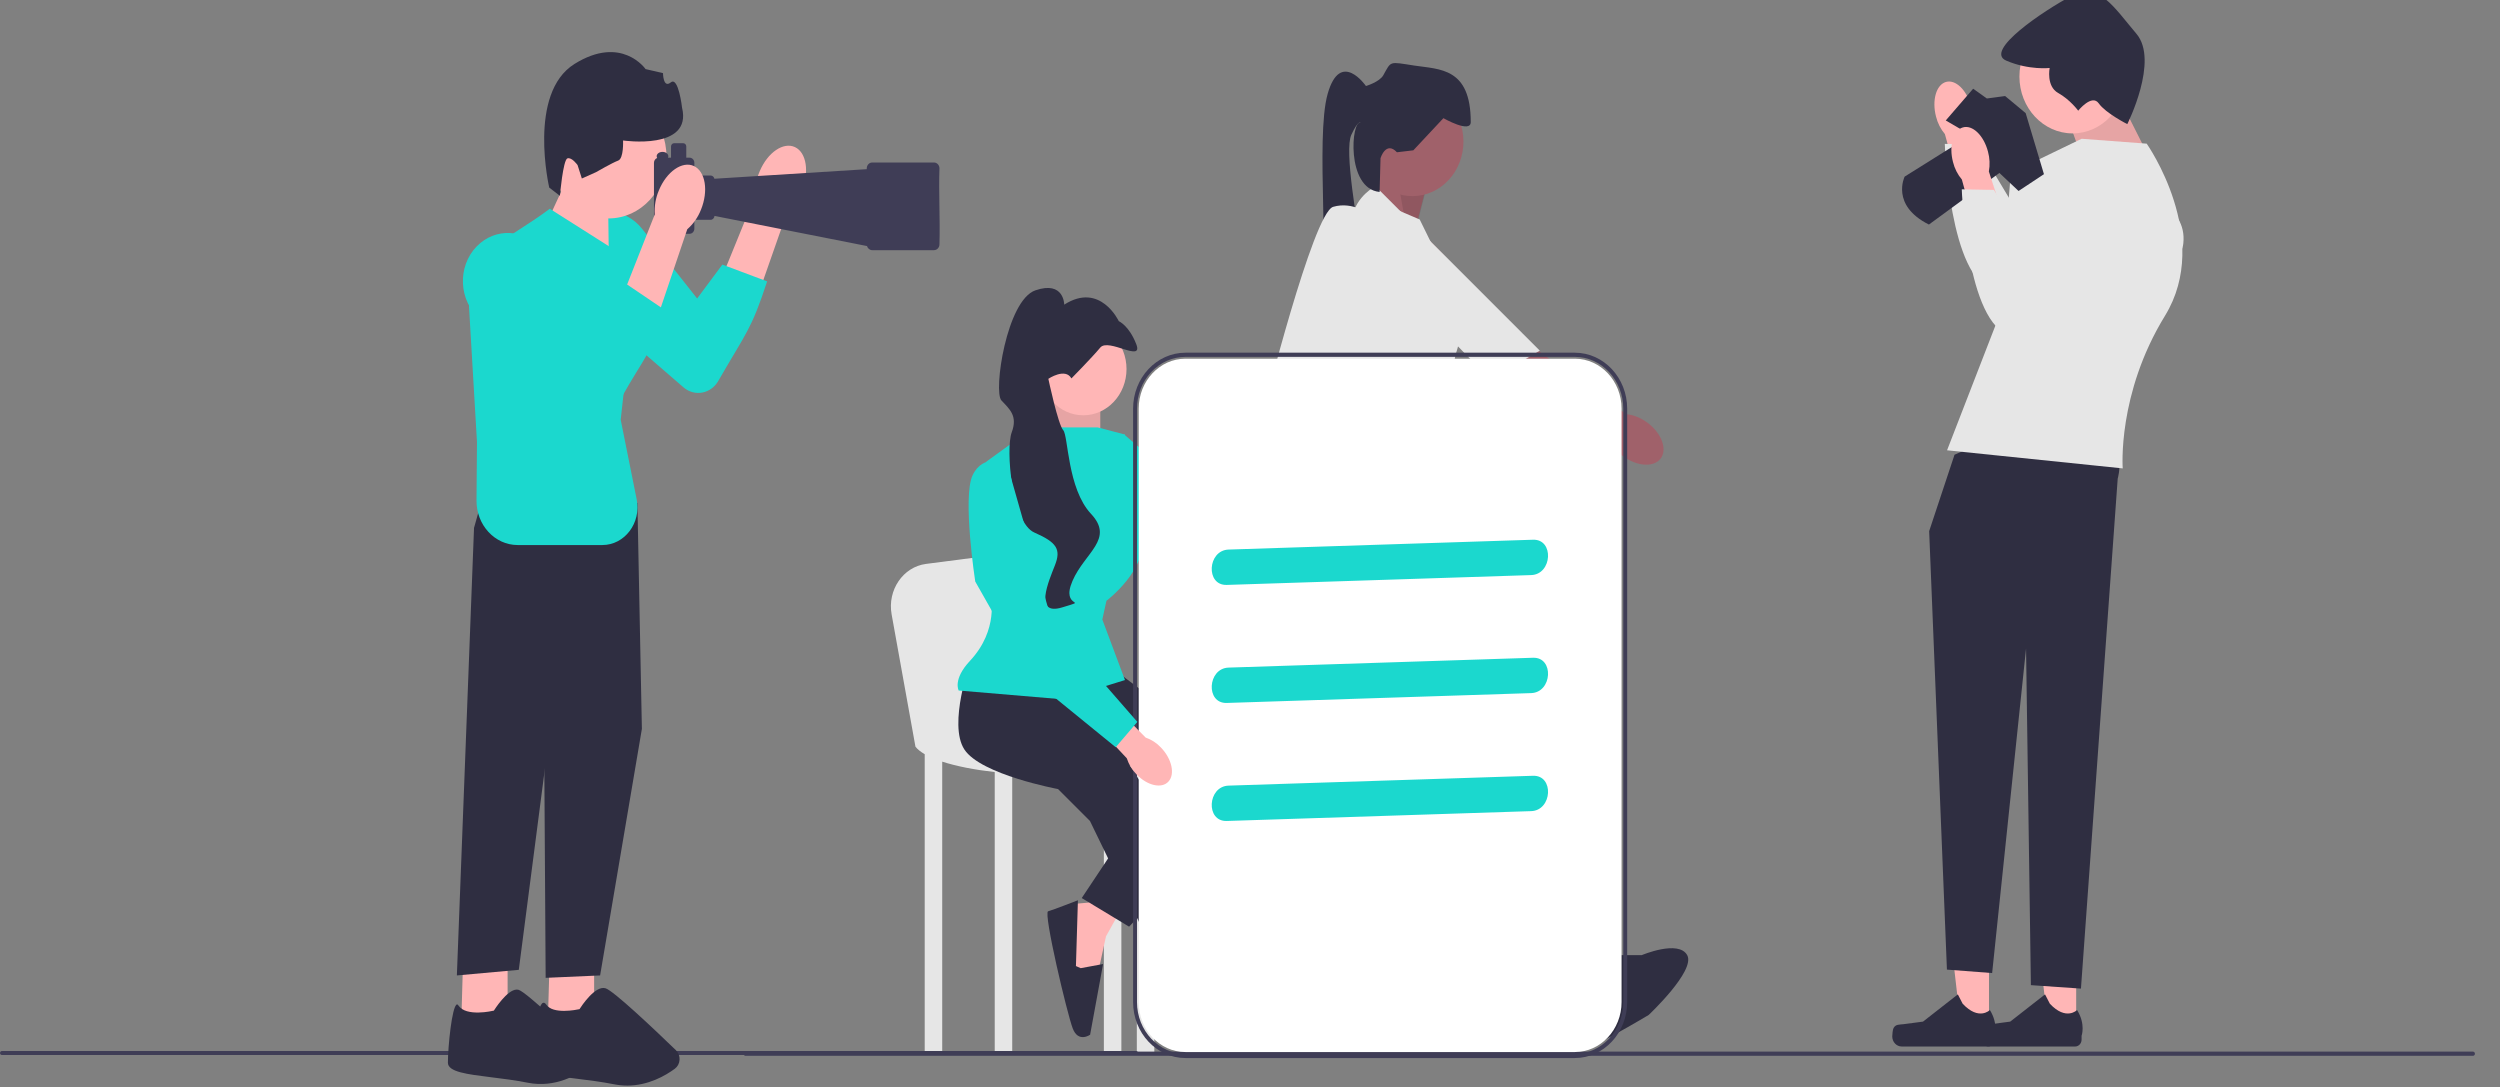 <svg width="591" height="257" viewBox="0 0 591 257" fill="none" xmlns="http://www.w3.org/2000/svg">
<rect x="0" y="0" width="591" height="257" fill="#808080" stroke="none"/>
<g clip-path="url(#clip0_127_2281)">
<path d="M334.543 54.392L337.128 44.257L325.495 39.65L324.203 48.863L334.543 54.392Z" fill="#A0616A"/>
<path opacity="0.1" d="M334.543 54.884L337.128 44.749L330.277 41.66L332.406 53.608L334.543 54.884Z" fill="black"/>
<path d="M392.774 108.108C394.163 105.777 392.512 101.994 389.086 99.66C387.586 98.638 385.995 98.063 384.563 97.934L382.577 96.618L356.346 77.624C356.346 77.624 338.572 55.958 334.697 54.268C330.821 52.579 327.604 55.202 327.604 55.202L325.864 59.89L353.735 89.124L377.452 102.541L380.681 104.447C381.395 105.781 382.554 107.08 384.054 108.102C387.48 110.437 391.384 110.439 392.774 108.108Z" fill="#A0616A"/>
<path d="M325.161 44.029C325.161 44.029 320.692 46.209 319.641 51.34C318.591 56.471 352.418 89.704 352.418 89.704L364.01 82.899L325.161 44.029Z" fill="#E6E6E6"/>
<path d="M345.96 33.463C345.96 40.587 340.559 46.362 333.897 46.362C327.234 46.362 321.833 40.587 321.833 33.463C321.833 26.339 327.234 20.564 333.897 20.564C340.559 20.564 345.96 26.339 345.96 33.463Z" fill="#A0616A"/>
<path d="M362.117 220.728L370.303 242.38L375.043 237.312L376.766 227.638L369.872 218.425L362.117 220.728Z" fill="#A0616A"/>
<path d="M315.651 216.326L312.016 229.141L318.708 235.036L326.059 230.034L325.1 216.375L315.651 216.326Z" fill="#A0616A"/>
<path d="M339.928 91.969L341.006 110.626L314.293 105.559L316.016 94.042L339.928 91.969Z" fill="#A0616A"/>
<path d="M341.221 110.856L314.293 101.413C314.293 101.413 304.384 122.604 315.155 135.963C325.926 149.323 361.686 225.335 361.686 225.335L372.458 219.807L356.947 171.435L339.713 126.75L341.221 110.856Z" fill="#2F2E41"/>
<path d="M310.645 125.956L319.555 174.651L314.031 218.103L326.892 219.557L337.669 166.05L333.785 130.594L310.645 125.956Z" fill="#2F2E41"/>
<path d="M380.644 225.795H388.105C388.105 225.795 396.812 222.11 398.853 225.795C400.893 229.481 389.748 239.933 389.748 239.933C389.748 239.933 374.181 249.29 372.027 248.829C369.872 248.368 369.011 242.84 369.011 242.84L366.426 236.391L370.303 237.773C370.303 237.773 375.473 234.548 374.181 229.02L380.644 225.795Z" fill="#2F2E41"/>
<path d="M314.116 229.656L312.367 225.446L309.538 231.83C309.538 231.83 303.133 238.399 311.663 241.91C320.192 245.421 330.472 248.605 330.472 248.605C330.472 248.605 343.684 246.364 342.897 242.201C342.111 238.037 340.687 236.878 340.687 236.878L335.418 236.679L326.934 227.602L320.984 231.436L314.116 229.656Z" fill="#2F2E41"/>
<path d="M330.234 35.996L334.112 35.536L341.221 27.935C341.221 27.935 347.684 31.62 347.684 28.856C347.684 15.957 340.359 16.418 334.327 15.496C328.296 14.575 328.942 14.345 327.003 17.8C326.116 19.38 322.91 20.334 322.91 20.334C322.91 20.334 316.878 11.581 313.862 22.176C310.846 32.772 314.724 65.48 311.708 68.244C308.692 71.008 324.091 73.768 322.423 62.944C320.756 52.12 317.74 35.536 319.463 31.85C321.187 28.165 321.617 29.086 321.617 29.086C319.482 28.154 318.086 44.577 326.139 45.381L326.357 37.379C326.357 37.379 327.649 33.233 330.234 35.996Z" fill="#2F2E41"/>
<path d="M335.62 51.89L322.695 46.362L305.461 101.643L340.92 100.262L344.112 83.762C344.112 83.762 347.229 75.175 344.644 70.107C342.059 65.04 335.62 51.89 335.62 51.89Z" fill="#E6E6E6"/>
<path d="M301.986 144.493C304.562 144.73 306.932 141.413 307.28 137.084C307.432 135.19 307.171 133.416 306.614 131.999L306.785 129.507L310.375 95.852C310.375 95.852 317.058 68.323 316.663 63.867C316.267 59.412 315.643 58.23 315.643 58.23L310.951 58.752L299.634 98.706L299.501 127.396L299.418 131.339C298.643 132.632 298.103 134.333 297.951 136.228C297.604 140.556 299.41 144.256 301.986 144.493Z" fill="#A0616A"/>
<path d="M323.772 50.738C323.772 50.738 319.894 47.513 315.155 48.895C310.415 50.277 298.543 97.727 298.543 97.727L309.554 105.559L323.772 50.738Z" fill="#E6E6E6"/>
<path d="M508.021 37.135L500.463 22.127L489.937 31.074L493.985 42.33L508.021 37.135Z" fill="#FFB6B6"/>
<path opacity="0.1" d="M508.021 37.135L500.463 22.127L489.937 31.074L493.985 42.33L508.021 37.135Z" fill="black"/>
<path d="M489.964 31.537C496.908 31.537 502.537 25.518 502.537 18.094C502.537 10.669 496.908 4.65 489.964 4.65C483.02 4.65 477.391 10.669 477.391 18.094C477.391 25.518 483.02 31.537 489.964 31.537Z" fill="#FFB6B6"/>
<path d="M465.945 25.096C464.944 21.258 462.281 18.7 459.997 19.381C457.713 20.063 456.673 23.726 457.675 27.564C458.055 29.104 458.775 30.523 459.774 31.704L464.207 47.907L471.273 45.521L466.153 29.801C466.436 28.237 466.365 26.624 465.945 25.096Z" fill="#FFB6B6"/>
<path d="M501.758 35.035L478.867 53.358L467.353 34.151L459.752 34.015C459.752 34.015 460.779 65.947 471.384 68.644C481.989 71.342 511.113 56.211 512.122 46.827C513.131 37.444 501.758 35.035 501.758 35.035Z" fill="#E6E6E6"/>
<path d="M470.197 243.175L463.614 243.174L460.482 216.022L470.199 216.023L470.197 243.175Z" fill="#FFB6B6"/>
<path d="M447.641 243.015C447.436 243.384 447.328 244.576 447.328 245.005C447.328 246.324 448.329 247.394 449.563 247.394H469.951C470.793 247.394 471.475 246.664 471.475 245.764V244.857C471.475 244.857 472.484 242.129 470.407 238.767C470.407 238.767 467.827 241.399 463.97 237.276L462.833 235.073L454.601 241.51L450.038 242.111C449.04 242.242 448.155 242.09 447.641 243.015Z" fill="#2F2E41"/>
<path d="M490.81 243.175L484.227 243.174L481.095 216.022L490.812 216.023L490.81 243.175Z" fill="#FFB6B6"/>
<path d="M468.254 243.015C468.049 243.384 467.941 244.576 467.941 245.005C467.941 246.324 468.942 247.394 470.176 247.394H490.564C491.406 247.394 492.088 246.664 492.088 245.764V244.857C492.088 244.857 493.097 242.129 491.021 238.767C491.021 238.767 488.44 241.399 484.583 237.276L483.446 235.073L475.214 241.51L470.651 242.111C469.653 242.242 468.768 242.09 468.254 243.015Z" fill="#2F2E41"/>
<path d="M462.049 107.496L456.054 125.562L460.253 229.216L470.942 230.032L478.958 153.317L480.103 232.889L491.936 233.705L500.627 113.139C500.627 113.139 503.328 104.57 494.93 100.489C486.533 96.407 462.049 107.496 462.049 107.496Z" fill="#2F2E41"/>
<path d="M460.285 106.448L501.813 110.729C501.813 110.729 500.463 93.124 511.8 74.653C523.136 56.183 507.481 33.96 507.481 33.96L492.096 32.806L475.361 40.887L472.582 74.719L460.285 106.448Z" fill="#E6E6E6"/>
<path d="M502.892 29.342C502.892 29.342 510.45 14.335 505.052 7.986C499.653 1.636 496.144 -4.424 489.666 -0.961C483.188 2.502 468.883 12.026 474.281 14.335C479.679 16.644 484.538 16.067 484.538 16.067C484.538 16.067 483.688 20.38 486.542 21.975C489.397 23.57 491.286 26.168 491.286 26.168C491.286 26.168 494.525 22.127 496.144 24.436C497.764 26.745 502.892 29.342 502.892 29.342Z" fill="#2F2E41"/>
<path d="M465.914 31.94L450.259 41.752C450.259 41.752 446.888 48.538 455.996 53.082L472.662 40.887L477.188 45.149L483.189 41.175L478.87 26.745L474.011 22.704L469.693 23.282L466.454 20.973L459.976 28.477L465.914 31.94Z" fill="#2F2E41"/>
<path d="M469.958 35.838C468.957 32 466.294 29.442 464.01 30.123C461.726 30.805 460.686 34.468 461.688 38.306C462.068 39.846 462.788 41.265 463.787 42.446L468.22 58.649L475.286 56.263L470.166 40.543C470.449 38.979 470.378 37.366 469.958 35.838Z" fill="#FFB6B6"/>
<path d="M505.771 45.777L482.88 64.1L471.367 44.893L463.765 44.757C463.765 44.757 464.792 76.689 475.397 79.386C486.002 82.084 515.126 66.953 516.135 57.569C517.144 48.186 505.771 45.777 505.771 45.777Z" fill="#E6E6E6"/>
<path d="M253.165 163.76C253.165 165.582 249.027 129.406 249.027 129.406L218.918 133.308C213.483 134.013 209.744 139.495 210.78 145.244L216.411 176.513C216.895 177.142 217.642 177.735 218.601 178.29V249.125H222.739V180.052C226.069 181.135 230.37 181.976 235.153 182.521V249.125H239.291V182.91C246.288 183.432 253.953 183.344 260.954 182.5V249.125H265.092V181.896C266.344 181.679 267.565 181.436 268.743 181.163V249.125H272.881V180.026C275.131 179.295 277.148 178.432 278.844 177.424C294.179 168.315 253.165 161.938 253.165 163.76Z" fill="#E6E6E6"/>
<path d="M283.482 229.877L288.581 235.329L295.623 239.223L294.894 245.974L281.54 244.416L279.84 240.781L280.326 237.666L279.354 232.733L283.482 229.877Z" fill="#FFB6B6"/>
<path d="M293.923 243.377L294.34 237.65L308.734 244.935C308.734 244.935 309.849 248.31 306.378 248.829C302.907 249.349 279.84 249.349 279.84 248.051C279.84 246.752 279.209 240.107 279.209 240.107L293.195 244.416L293.923 243.377Z" fill="#2F2E41"/>
<path d="M265.143 214.734L261.455 221.359L259.656 229.615L253.358 230.52L251.485 216.297L254.362 213.641L257.306 213.378L261.539 211.158L265.143 214.734Z" fill="#FFB6B6"/>
<path d="M255.473 228.875L260.768 227.898L257.704 244.609C257.704 244.609 254.919 246.594 253.594 243.124C252.27 239.655 246.596 215.749 247.773 215.429C248.949 215.11 254.819 212.822 254.819 212.822L254.352 228.376L255.473 228.875Z" fill="#2F2E41"/>
<path d="M249.149 90.758L248.418 106.634L260.102 106.894V93.236L249.149 90.758Z" fill="#FFB6B6"/>
<path opacity="0.1" d="M249.149 90.758L248.418 106.634L260.102 106.894V93.236L249.149 90.758Z" fill="black"/>
<path d="M229.433 156.343C229.433 156.343 224.078 171.178 227.972 177.164C231.867 183.15 250.122 186.533 250.122 186.533L257.668 194.08L277.627 235.201L289.311 232.338L272.759 190.177C272.759 190.177 263.023 173.26 259.372 170.917C255.721 168.575 248.922 159.781 248.922 159.781L229.433 156.343Z" fill="#2F2E41"/>
<path d="M262.536 157.644L270.034 163.322C270.034 163.322 296.613 170.917 288.094 188.615C279.574 206.313 266.917 219.065 266.917 219.065L255.721 212.298L273.733 185.232L242.09 164.671L262.536 157.644Z" fill="#2F2E41"/>
<path d="M330.687 136.063C334.211 136.821 336.701 139.38 336.249 141.777C335.798 144.175 332.576 145.503 329.051 144.744C327.64 144.462 326.312 143.822 325.179 142.878L310.288 139.465L311.565 133.172L326.44 136.182C327.826 135.78 329.283 135.74 330.687 136.063Z" fill="#FFB6B6"/>
<path d="M259.493 101.038H244.347L233.206 109.106L234.179 140.858C234.179 140.858 236.215 148.831 229.311 156.213C225.173 160.637 226.634 163.24 226.634 163.24L251.218 165.322L265.944 160.767L260.589 146.453L261.562 142.029C261.562 142.029 271.542 134.481 269.838 126.674C268.134 118.866 265.944 102.73 265.944 102.73L259.493 101.038Z" fill="#1BD8CE"/>
<path d="M295.129 127.889L265.748 102.712C265.748 102.712 260.028 104.374 260.768 110.139C261.508 115.905 274.549 130.488 274.549 130.488L296.969 141.364L322.64 142.767L323.697 134.74L295.129 127.889Z" fill="#1BD8CE"/>
<path d="M256.086 98.175C261.732 98.175 266.309 93.281 266.309 87.244C266.309 81.207 261.732 76.314 256.086 76.314C250.44 76.314 245.863 81.207 245.863 87.244C245.863 93.281 250.44 98.175 256.086 98.175Z" fill="#FFB6B6"/>
<path d="M253.286 89.457C253.286 89.457 258.155 84.512 260.102 82.169C262.049 79.827 270.325 85.813 268.621 81.388C266.917 76.964 264.483 75.923 264.483 75.923C264.483 75.923 260.102 66.554 251.583 72.019C251.583 72.019 251.583 66.293 244.767 68.636C237.952 70.978 234.788 92.58 236.735 94.662C238.682 96.744 240.629 98.305 239.169 102.209C237.708 106.113 239.169 123.55 244.524 125.893C249.879 128.235 250.852 129.891 249.392 133.617C247.932 137.344 244.28 145.672 251.096 143.59C257.911 141.508 250.609 144.111 253.53 137.344C256.451 130.577 263.51 127.454 257.911 121.468C252.313 115.482 252.556 102.99 251.339 101.689C250.122 100.387 247.83 89.55 247.83 89.55C247.83 89.55 251.826 86.854 253.286 89.457Z" fill="#2F2E41"/>
<path d="M584.613 249.592H175.983V248.606H584.613C584.868 248.606 585.074 248.827 585.074 249.099C585.074 249.371 584.868 249.592 584.613 249.592Z" fill="#3F3D56"/>
<path d="M372.292 248.702H280.237C274.145 248.702 269.19 243.404 269.19 236.89V96.609C269.19 90.095 274.145 84.797 280.237 84.797H372.292C378.384 84.797 383.339 90.095 383.339 96.609V236.89C383.339 243.404 378.384 248.702 372.292 248.702Z" fill="white"/>
<path d="M372.292 250.12H280.237C273.414 250.12 267.864 244.185 267.864 236.89V96.609C267.864 89.313 273.414 83.378 280.237 83.378H372.292C379.115 83.378 384.665 89.313 384.665 96.609V236.89C384.665 244.185 379.115 250.12 372.292 250.12ZM280.237 84.363C273.922 84.363 268.785 89.857 268.785 96.609V236.89C268.785 243.642 273.922 249.135 280.237 249.135H372.292C378.607 249.135 383.744 243.642 383.744 236.89V96.609C383.744 89.857 378.607 84.363 372.292 84.363H280.237Z" fill="#3F3D56"/>
<path d="M290.007 138.275L361.968 135.949C366.966 135.787 367.446 127.428 362.402 127.591L290.441 129.917C285.443 130.079 284.963 138.438 290.007 138.275Z" fill="#1BD8CE"/>
<path d="M290.007 166.177L361.968 163.85C366.966 163.689 367.446 155.33 362.402 155.493L290.441 157.819C285.443 157.98 284.963 166.34 290.007 166.177Z" fill="#1BD8CE"/>
<path d="M290.007 194.078L361.968 191.752C366.966 191.591 367.446 183.231 362.402 183.394L290.441 185.721C285.443 185.882 284.963 194.241 290.007 194.078Z" fill="#1BD8CE"/>
<path d="M274.458 176.728C277.033 179.409 277.827 183.002 276.231 184.754C274.636 186.506 271.255 185.753 268.679 183.071C267.636 182.015 266.845 180.707 266.372 179.257L255.595 167.752L259.861 163.207L270.829 174.363C272.198 174.83 273.442 175.641 274.458 176.728Z" fill="#FFB6B6"/>
<path d="M248.905 147.754L237.952 109.236C237.952 109.236 232.354 107.154 229.92 112.359C227.485 117.564 230.547 137.474 230.547 137.474L243.307 159.987L263.753 176.643L268.865 170.657L248.905 147.754Z" fill="#1BD8CE"/>
</g>
<g clip-path="url(#clip1_127_2281)">
<path d="M269.042 248.933C269.042 249.193 268.847 249.402 268.604 249.402H0.437C0.195 249.402 -9.15527e-05 249.193 -9.15527e-05 248.933C-9.15527e-05 248.672 0.195 248.463 0.437 248.463H268.604C268.847 248.463 269.042 248.672 269.042 248.933Z" fill="#3F3D56"/>
<path d="M119.998 225.294V240.815L109.062 241.194L109.518 225.294H119.998Z" fill="#FFB6B6"/>
<path d="M122.16 233.929C122.307 233.929 122.454 233.949 122.594 233.992C124.569 234.596 135.99 245.543 139.443 248.881C139.869 249.296 140.097 249.884 140.064 250.499C140.035 251.111 139.748 251.667 139.284 252.027C136.666 254.051 131.298 257.255 124.789 255.961C121.796 255.365 118.774 254.99 116.104 254.663C110.394 253.956 105.885 253.396 105.885 251.229C105.885 247.548 106.827 237.852 108.011 237.445C108.117 237.41 108.242 237.5 108.386 237.713C110.195 240.432 116.417 238.988 116.681 238.925L116.751 238.909L116.792 238.846C116.825 238.795 119.869 233.937 122.16 233.937V233.929Z" fill="#2F2E41"/>
<path d="M140.454 225.294V240.815L129.522 241.194L129.978 225.294H140.454Z" fill="#FFB6B6"/>
<path d="M144.863 114.195L150.683 118.927L151.742 172.3L141.866 230.594L128.992 231.163L128.639 175.516L112.059 124.795L115.413 112.869L144.863 114.195Z" fill="#2F2E41"/>
<path d="M117.704 123.28L112.059 124.795L108.003 230.594L122.642 229.269L132.342 154.506L117.704 123.28Z" fill="#2F2E41"/>
<path d="M148.26 256.636C153.279 256.636 157.354 254.256 159.53 252.65C160.189 252.165 160.597 251.395 160.648 250.539C160.7 249.675 160.387 248.846 159.788 248.266C154.383 243.049 145.035 234.209 143.149 233.629C140.704 232.875 137.42 237.895 136.997 238.562C136.313 238.712 130.713 239.86 129.136 237.485C128.834 237.031 128.551 237.011 128.367 237.074C126.679 237.654 125.995 249.32 125.995 251.222C125.995 253.728 130.412 254.276 136.527 255.034C139.189 255.365 142.204 255.736 145.186 256.328C146.245 256.537 147.271 256.632 148.264 256.632L148.26 256.636Z" fill="#2F2E41"/>
<path d="M189.51 45.139C191.378 40.712 190.676 36.071 187.94 34.78C185.204 33.49 181.472 36.035 179.604 40.467C178.835 42.227 178.482 44.161 178.582 46.106L170.896 64.985L179.567 68.718L186.223 49.713C187.657 48.49 188.786 46.923 189.51 45.143C189.51 45.143 189.51 45.139 189.51 45.139Z" fill="#FFB6B6"/>
<path d="M136.387 53.154C131.702 57.898 131.993 65.987 137.008 70.324L161.571 91.563C164.252 93.88 168.23 93.063 169.922 89.843C176.375 78.627 177.592 78.012 181.347 66.52L170.768 62.55L164.803 70.565L151.779 54.078C147.845 49.093 140.818 48.675 136.391 53.154L136.387 53.154Z" fill="#1BD8CE"/>
<path d="M132.769 45.064L128.753 53.75L143.936 61.619L143.752 47.692L132.769 45.064Z" fill="#FFB6B6"/>
<path d="M143.885 51.635C136.338 51.635 130.22 45.069 130.22 36.971C130.22 28.872 136.338 22.306 143.885 22.306C151.431 22.306 157.549 28.872 157.549 36.971C157.549 45.069 151.431 51.635 143.885 51.635Z" fill="#FFB6B6"/>
<path d="M143.976 58.233L129.967 49.35C119.693 57.084 111.136 58.892 110.864 72.357L112.758 104.475L112.648 118.307C112.6 124.116 116.976 128.848 122.385 128.848H142.388C147.683 128.848 151.625 123.607 150.511 118.051L146.734 99.231L150.768 62.554L143.976 58.225V58.233Z" fill="#1BD8CE"/>
<path d="M222.089 39.804C222.089 39.034 221.508 38.415 220.795 38.415H206.193C205.476 38.415 204.899 39.038 204.899 39.804V39.993L168.889 42.255C168.786 41.817 168.418 41.489 167.973 41.489H164.145V38.486C164.145 37.815 163.638 37.274 163.016 37.274H162.237V34.623C162.237 34.2 161.917 33.857 161.524 33.857H159.343C158.95 33.857 158.63 34.2 158.63 34.623V37.274H157.913C157.964 37.168 157.994 37.053 157.994 36.931C157.994 36.367 157.376 35.905 156.615 35.905C155.854 35.905 155.236 36.363 155.236 36.931C155.236 37.077 155.28 37.219 155.353 37.345C154.916 37.511 154.596 37.957 154.596 38.486V54.058C154.596 54.729 155.103 55.269 155.725 55.269H163.016C163.642 55.269 164.145 54.725 164.145 54.058V51.966H167.973C168.466 51.966 168.867 51.56 168.911 51.043L204.957 58.166C205.123 58.73 205.612 59.141 206.193 59.141H220.795C221.512 59.141 222.089 58.517 222.089 57.752C222.262 51.398 221.879 45.364 222.089 39.804Z" fill="#3F3D56"/>
<path d="M165.705 49.583C167.525 45.131 166.771 40.502 164.02 39.243C161.27 37.989 157.567 40.577 155.747 45.033C154.997 46.801 154.666 48.738 154.787 50.684L147.308 69.657L156.019 73.284L162.469 54.196C163.892 52.957 165.002 51.374 165.705 49.583Z" fill="#FFB6B6"/>
<path d="M112.673 58.265C108.04 63.067 108.423 71.153 113.482 75.427L138.273 96.354C140.98 98.639 144.947 97.771 146.606 94.531C152.937 83.237 153.449 84.772 157.078 73.233L147.315 66.627L141.277 75.32L128.077 58.999C124.087 54.066 117.056 53.734 112.677 58.269H112.673C112.673 58.269 112.673 58.265 112.673 58.265Z" fill="#1BD8CE"/>
<path d="M129.834 44.346L132.361 46.288C132.361 46.288 133.103 37.823 134.129 37.448C135.155 37.073 136.538 39.023 136.538 39.023L137.549 42.199L140.891 40.704C140.891 40.704 144.76 38.466 146.128 37.965C147.495 37.464 147.29 33.21 147.29 33.21C147.29 33.21 163.704 35.621 161.24 25.467C161.24 25.467 160.391 17.997 158.575 19.481C156.758 20.964 156.732 17.287 156.732 17.287L152.614 16.335C152.614 16.335 146.962 8.167 135.813 15.116C124.664 22.065 129.838 44.338 129.838 44.338V44.346H129.834Z" fill="#2F2E41"/>
</g>
<defs>
<clipPath id="clip0_127_2281">
<rect width="415.017" height="250.12" fill="white" transform="translate(175.983)"/>
</clipPath>
<clipPath id="clip1_127_2281">
<rect width="269.042" height="244.321" fill="white" transform="matrix(-1 0 0 1 269.042 12.315)"/>
</clipPath>
</defs>
</svg>

